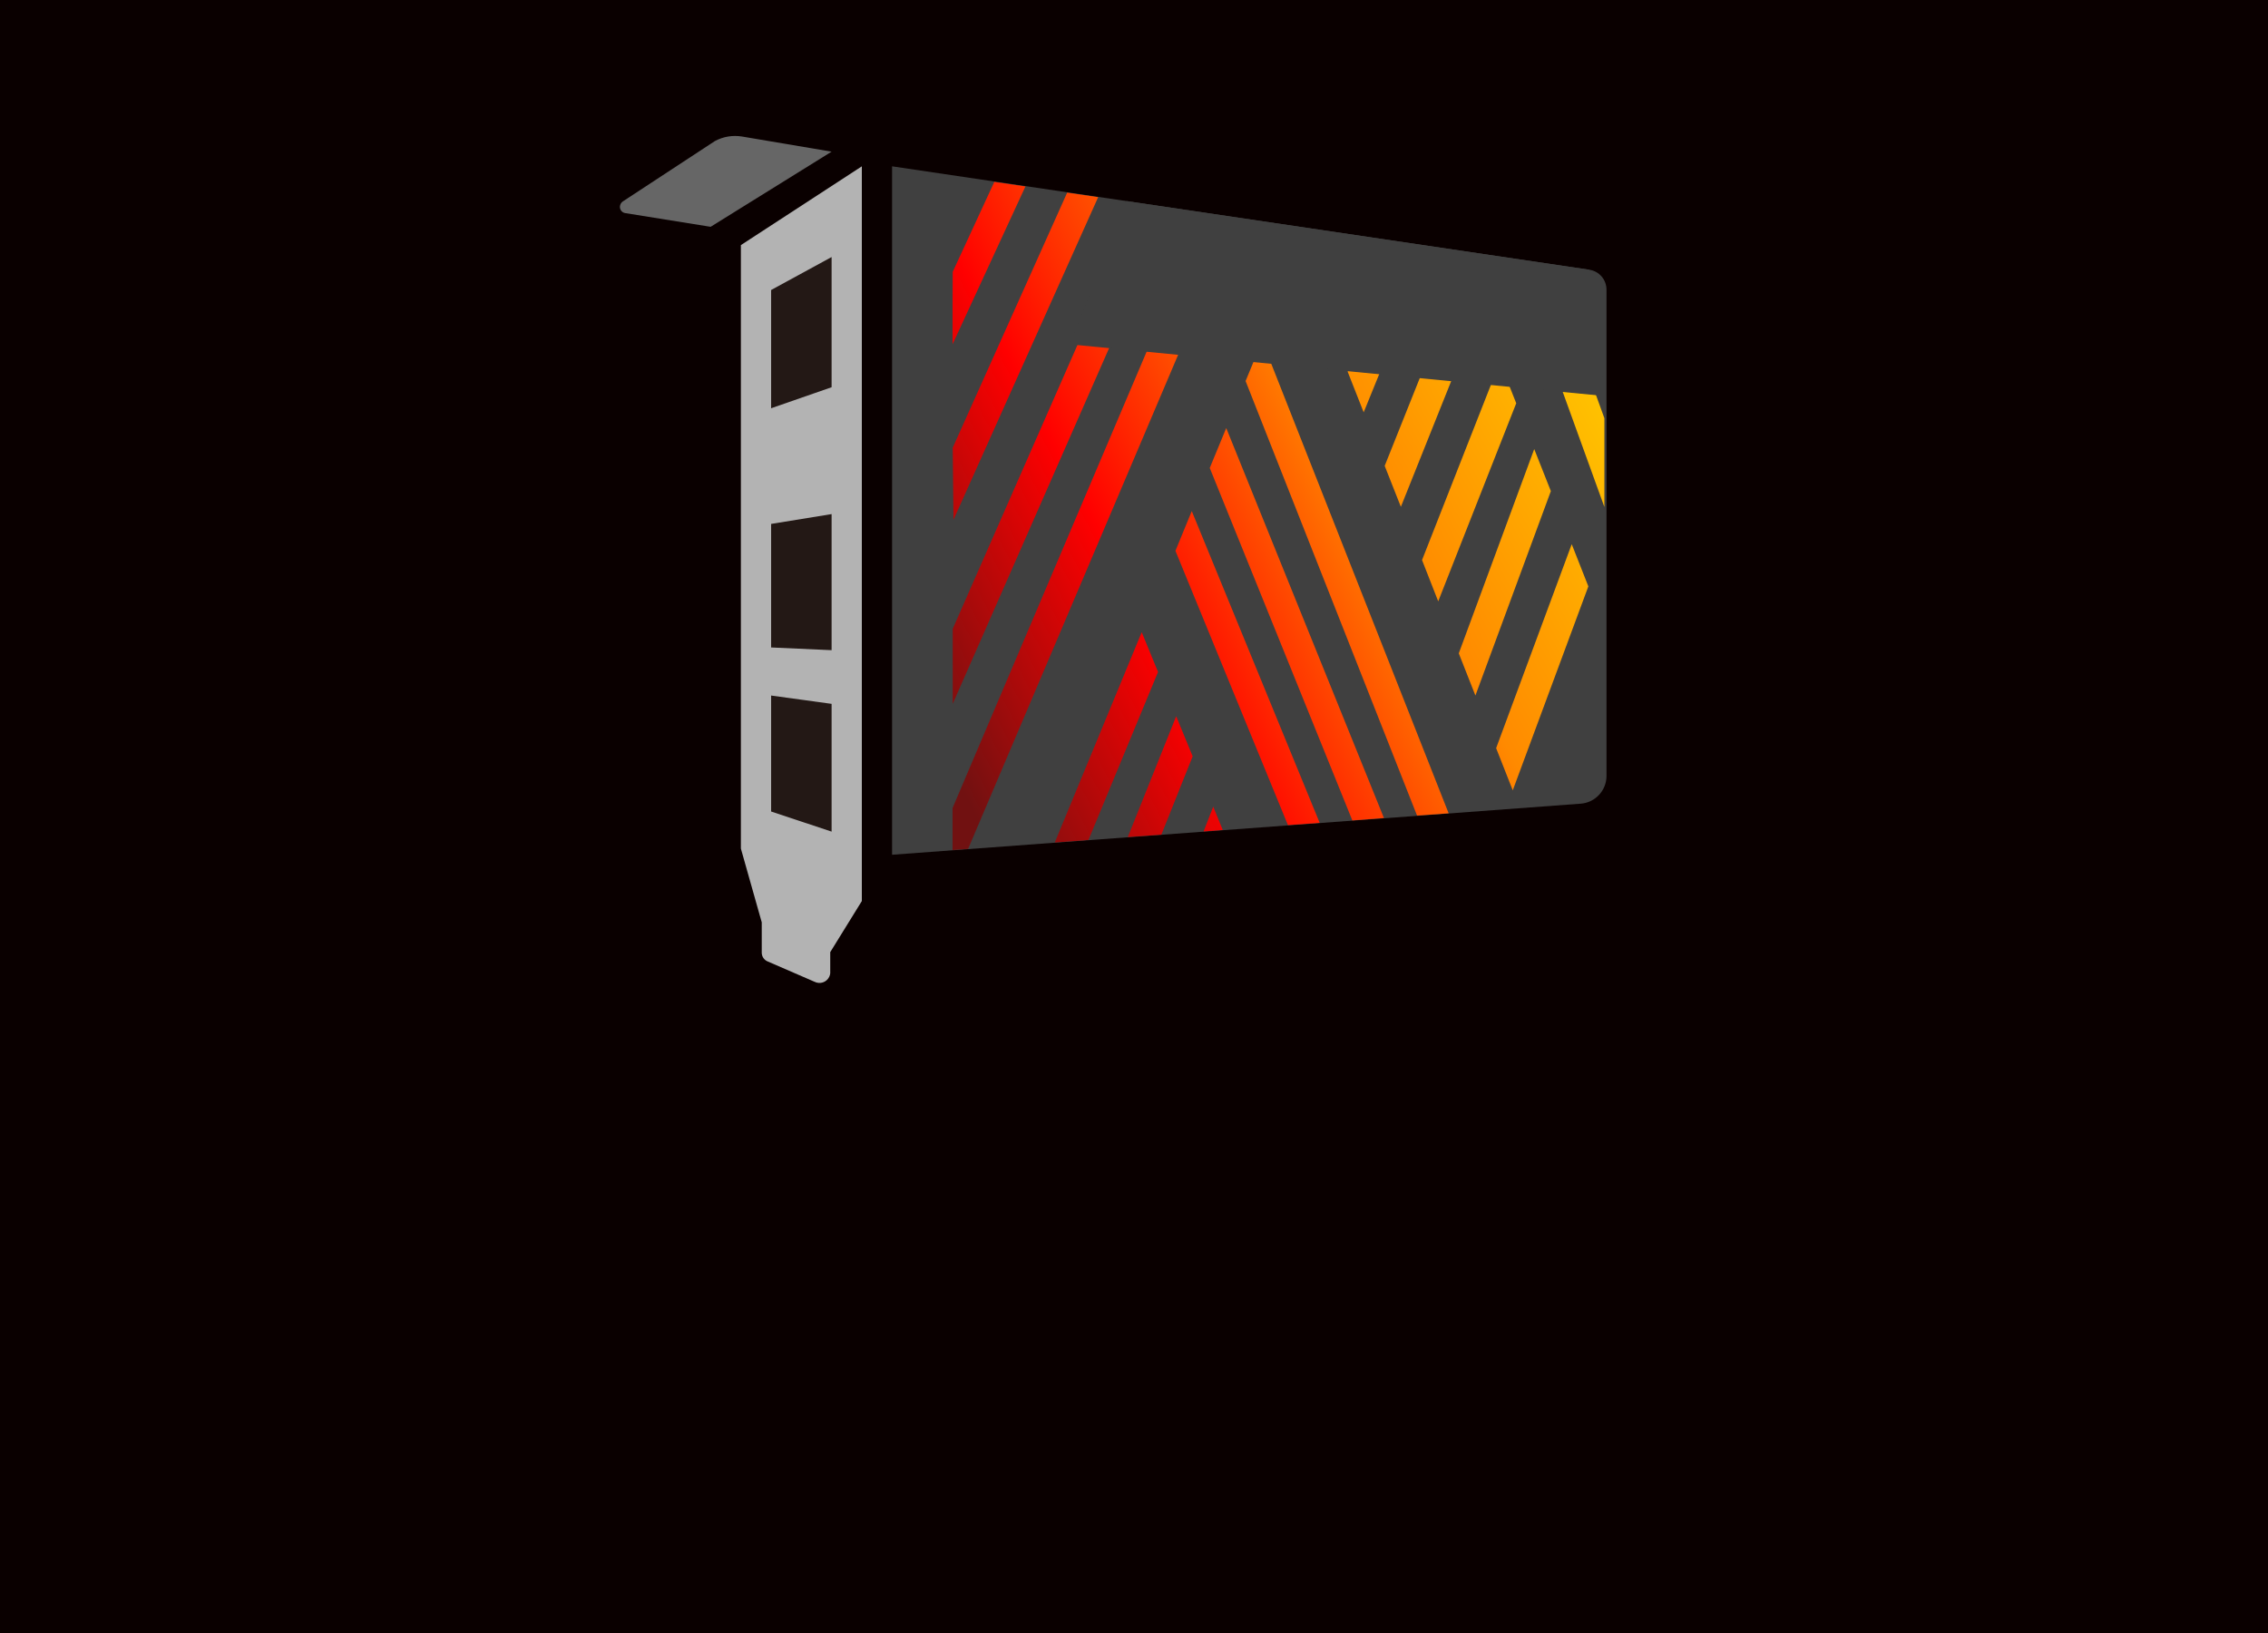 <?xml version="1.0" encoding="utf-8"?>
<!-- Generator: Adobe Illustrator 24.1.1, SVG Export Plug-In . SVG Version: 6.00 Build 0)  -->
<svg version="1.1" id="圖層_1" xmlns="http://www.w3.org/2000/svg" xmlns:xlink="http://www.w3.org/1999/xlink" x="0px" y="0px"
	 viewBox="0 0 150 108" style="enable-background:new 0 0 150 108;" xml:space="preserve">
<style type="text/css">
	.st0{fill:#0A0000;}
	.st1{fill:#404040;}
	.st2{fill:none;}
	.st3{fill:url(#SVGID_1_);}
	.st4{fill:url(#SVGID_2_);}
	.st5{fill:url(#SVGID_3_);}
	.st6{fill:url(#SVGID_4_);}
	.st7{fill:url(#SVGID_5_);}
	.st8{fill:url(#SVGID_6_);}
	.st9{fill:url(#SVGID_7_);}
	.st10{fill:url(#SVGID_8_);}
	.st11{fill:url(#SVGID_9_);}
	.st12{fill:url(#SVGID_10_);}
	.st13{fill:url(#SVGID_11_);}
	.st14{fill:url(#SVGID_12_);}
	.st15{fill:url(#SVGID_13_);}
	.st16{fill:url(#SVGID_14_);}
	.st17{fill:url(#SVGID_15_);}
	.st18{fill:url(#SVGID_16_);}
	.st19{fill:#666666;}
	.st20{fill:#B3B3B3;}
	.st21{fill:#231815;}
</style>
<rect class="st0" width="150" height="108"/>
<path id="Path_99" class="st1" d="M104.57,53.15L59,56.53V11l46.12,6.84c0.65,0.1,1.12,0.65,1.13,1.3v32.2
	C106.24,52.28,105.51,53.07,104.57,53.15"/>
<g>
	<polygon class="st2" points="63,20.19 62.99,22.78 63,22.77 	"/>
	<polygon class="st2" points="106.11,27.66 106.11,33.53 106.12,33.54 106.12,27.67 	"/>
	
		<linearGradient id="SVGID_1_" gradientUnits="userSpaceOnUse" x1="208.64" y1="481.903" x2="209.702" y2="482.473" gradientTransform="matrix(43.112 0 0 -44.198 -8930.613 21352.494)">
		<stop  offset="0" style="stop-color:#711111"/>
		<stop  offset="0.305" style="stop-color:#FF0000"/>
		<stop  offset="0.636" style="stop-color:#FF8A00"/>
		<stop  offset="0.974" style="stop-color:#FFC700"/>
		<stop  offset="1" style="stop-color:#FFCA00"/>
	</linearGradient>
	<polygon class="st3" points="80.01,30.95 89.44,54.26 91.53,54.1 81.1,28.31 	"/>
	
		<linearGradient id="SVGID_2_" gradientUnits="userSpaceOnUse" x1="208.65" y1="481.884" x2="209.713" y2="482.454" gradientTransform="matrix(43.112 0 0 -44.198 -8930.613 21352.494)">
		<stop  offset="0" style="stop-color:#711111"/>
		<stop  offset="0.305" style="stop-color:#FF0000"/>
		<stop  offset="0.636" style="stop-color:#FF8A00"/>
		<stop  offset="0.974" style="stop-color:#FFC700"/>
		<stop  offset="1" style="stop-color:#FFCA00"/>
	</linearGradient>
	<polygon class="st4" points="77.74,36.43 85.18,54.57 87.28,54.42 78.82,33.8 	"/>
	
		<linearGradient id="SVGID_3_" gradientUnits="userSpaceOnUse" x1="208.688" y1="481.813" x2="209.75" y2="482.384" gradientTransform="matrix(43.112 0 0 -44.198 -8930.613 21352.494)">
		<stop  offset="0" style="stop-color:#711111"/>
		<stop  offset="0.305" style="stop-color:#FF0000"/>
		<stop  offset="0.636" style="stop-color:#FF8A00"/>
		<stop  offset="0.974" style="stop-color:#FFC700"/>
		<stop  offset="1" style="stop-color:#FFCA00"/>
	</linearGradient>
	<polygon class="st5" points="76.81,55.2 78.88,50.02 77.79,47.37 74.59,55.36 	"/>
	
		<linearGradient id="SVGID_4_" gradientUnits="userSpaceOnUse" x1="208.732" y1="481.732" x2="209.794" y2="482.302" gradientTransform="matrix(43.112 0 0 -44.198 -8930.613 21352.494)">
		<stop  offset="0" style="stop-color:#711111"/>
		<stop  offset="0.305" style="stop-color:#FF0000"/>
		<stop  offset="0.636" style="stop-color:#FF8A00"/>
		<stop  offset="0.974" style="stop-color:#FFC700"/>
		<stop  offset="1" style="stop-color:#FFCA00"/>
	</linearGradient>
	<polygon class="st6" points="80.87,54.89 80.24,53.35 79.6,54.99 	"/>
	
		<linearGradient id="SVGID_5_" gradientUnits="userSpaceOnUse" x1="208.505" y1="482.156" x2="209.566" y2="482.726" gradientTransform="matrix(43.112 0 0 -44.198 -8930.613 21352.494)">
		<stop  offset="0" style="stop-color:#711111"/>
		<stop  offset="0.305" style="stop-color:#FF0000"/>
		<stop  offset="0.636" style="stop-color:#FF8A00"/>
		<stop  offset="0.974" style="stop-color:#FFC700"/>
		<stop  offset="1" style="stop-color:#FFCA00"/>
	</linearGradient>
	<polygon class="st7" points="89.13,24.58 90.19,27.27 92.16,22.43 90.1,22.19 	"/>
	
		<linearGradient id="SVGID_6_" gradientUnits="userSpaceOnUse" x1="208.555" y1="482.061" x2="209.617" y2="482.631" gradientTransform="matrix(43.112 0 0 -44.198 -8930.613 21352.494)">
		<stop  offset="0" style="stop-color:#711111"/>
		<stop  offset="0.305" style="stop-color:#FF0000"/>
		<stop  offset="0.636" style="stop-color:#FF8A00"/>
		<stop  offset="0.974" style="stop-color:#FFC700"/>
		<stop  offset="1" style="stop-color:#FFCA00"/>
	</linearGradient>
	<polygon class="st8" points="91.58,30.81 92.65,33.52 96.87,22.98 94.81,22.73 	"/>
	
		<linearGradient id="SVGID_7_" gradientUnits="userSpaceOnUse" x1="208.608" y1="481.963" x2="209.67" y2="482.533" gradientTransform="matrix(43.112 0 0 -44.198 -8930.613 21352.494)">
		<stop  offset="0" style="stop-color:#711111"/>
		<stop  offset="0.305" style="stop-color:#FF0000"/>
		<stop  offset="0.636" style="stop-color:#FF8A00"/>
		<stop  offset="0.974" style="stop-color:#FFC700"/>
		<stop  offset="1" style="stop-color:#FFCA00"/>
	</linearGradient>
	<polygon class="st9" points="100.28,26.67 99.2,23.94 94.05,37.04 95.12,39.77 	"/>
	
		<linearGradient id="SVGID_8_" gradientUnits="userSpaceOnUse" x1="208.629" y1="481.925" x2="209.691" y2="482.495" gradientTransform="matrix(43.112 0 0 -44.198 -8930.613 21352.494)">
		<stop  offset="0" style="stop-color:#711111"/>
		<stop  offset="0.305" style="stop-color:#FF0000"/>
		<stop  offset="0.636" style="stop-color:#FF8A00"/>
		<stop  offset="0.974" style="stop-color:#FFC700"/>
		<stop  offset="1" style="stop-color:#FFCA00"/>
	</linearGradient>
	<polygon class="st10" points="82.38,25.2 93.72,53.94 95.81,53.79 83.48,22.54 	"/>
	
		<linearGradient id="SVGID_9_" gradientUnits="userSpaceOnUse" x1="208.373" y1="482.402" x2="209.435" y2="482.972" gradientTransform="matrix(43.112 0 0 -44.198 -8930.613 21352.494)">
		<stop  offset="0" style="stop-color:#711111"/>
		<stop  offset="0.305" style="stop-color:#FF0000"/>
		<stop  offset="0.636" style="stop-color:#FF8A00"/>
		<stop  offset="0.974" style="stop-color:#FFC700"/>
		<stop  offset="1" style="stop-color:#FFCA00"/>
	</linearGradient>
	<polygon class="st11" points="70.58,12.74 63.01,29.61 63.06,34.38 72.63,13.04 	"/>
	
		<linearGradient id="SVGID_10_" gradientUnits="userSpaceOnUse" x1="208.302" y1="482.534" x2="209.364" y2="483.103" gradientTransform="matrix(43.112 0 0 -44.198 -8930.613 21352.494)">
		<stop  offset="0" style="stop-color:#711111"/>
		<stop  offset="0.305" style="stop-color:#FF0000"/>
		<stop  offset="0.636" style="stop-color:#FF8A00"/>
		<stop  offset="0.974" style="stop-color:#FFC700"/>
		<stop  offset="1" style="stop-color:#FFCA00"/>
	</linearGradient>
	<polygon class="st12" points="67.82,12.33 65.76,12.03 63.01,17.98 63,20.19 63,22.77 	"/>
	
		<linearGradient id="SVGID_11_" gradientUnits="userSpaceOnUse" x1="208.531" y1="482.106" x2="209.593" y2="482.676" gradientTransform="matrix(43.112 0 0 -44.198 -8930.613 21352.494)">
		<stop  offset="0" style="stop-color:#711111"/>
		<stop  offset="0.305" style="stop-color:#FF0000"/>
		<stop  offset="0.636" style="stop-color:#FF8A00"/>
		<stop  offset="0.974" style="stop-color:#FFC700"/>
		<stop  offset="1" style="stop-color:#FFCA00"/>
	</linearGradient>
	<polygon class="st13" points="79.01,20.9 76.94,20.66 63,53.44 63,56.22 64.03,56.14 	"/>
	
		<linearGradient id="SVGID_12_" gradientUnits="userSpaceOnUse" x1="208.614" y1="481.951" x2="209.676" y2="482.521" gradientTransform="matrix(43.112 0 0 -44.198 -8930.613 21352.494)">
		<stop  offset="0" style="stop-color:#711111"/>
		<stop  offset="0.305" style="stop-color:#FF0000"/>
		<stop  offset="0.636" style="stop-color:#FF8A00"/>
		<stop  offset="0.974" style="stop-color:#FFC700"/>
		<stop  offset="1" style="stop-color:#FFCA00"/>
	</linearGradient>
	<polygon class="st14" points="104.75,23.9 102.53,23.64 106.11,33.53 106.11,27.66 	"/>
	
		<linearGradient id="SVGID_13_" gradientUnits="userSpaceOnUse" x1="208.677" y1="481.835" x2="209.739" y2="482.405" gradientTransform="matrix(43.112 0 0 -44.198 -8930.613 21352.494)">
		<stop  offset="0" style="stop-color:#711111"/>
		<stop  offset="0.305" style="stop-color:#FF0000"/>
		<stop  offset="0.636" style="stop-color:#FF8A00"/>
		<stop  offset="0.974" style="stop-color:#FFC700"/>
		<stop  offset="1" style="stop-color:#FFCA00"/>
	</linearGradient>
	<polygon class="st15" points="96.48,43.21 97.58,46 102.57,32.48 101.47,29.7 	"/>
	
		<linearGradient id="SVGID_14_" gradientUnits="userSpaceOnUse" x1="208.749" y1="481.7" x2="209.811" y2="482.27" gradientTransform="matrix(43.112 0 0 -44.198 -8930.613 21352.494)">
		<stop  offset="0" style="stop-color:#711111"/>
		<stop  offset="0.305" style="stop-color:#FF0000"/>
		<stop  offset="0.636" style="stop-color:#FF8A00"/>
		<stop  offset="0.974" style="stop-color:#FFC700"/>
		<stop  offset="1" style="stop-color:#FFCA00"/>
	</linearGradient>
	<polygon class="st16" points="98.95,49.48 100.05,52.27 105.05,38.78 103.95,35.99 	"/>
	
		<linearGradient id="SVGID_15_" gradientUnits="userSpaceOnUse" x1="208.645" y1="481.893" x2="209.707" y2="482.463" gradientTransform="matrix(43.112 0 0 -44.198 -8930.613 21352.494)">
		<stop  offset="0" style="stop-color:#711111"/>
		<stop  offset="0.305" style="stop-color:#FF0000"/>
		<stop  offset="0.636" style="stop-color:#FF8A00"/>
		<stop  offset="0.974" style="stop-color:#FFC700"/>
		<stop  offset="1" style="stop-color:#FFCA00"/>
	</linearGradient>
	<polygon class="st17" points="69.76,55.72 71.99,55.55 76.59,44.44 75.51,41.81 	"/>
	
		<linearGradient id="SVGID_16_" gradientUnits="userSpaceOnUse" x1="208.469" y1="482.221" x2="209.531" y2="482.791" gradientTransform="matrix(43.112 0 0 -44.198 -8930.613 21352.494)">
		<stop  offset="0" style="stop-color:#711111"/>
		<stop  offset="0.305" style="stop-color:#FF0000"/>
		<stop  offset="0.636" style="stop-color:#FF8A00"/>
		<stop  offset="0.974" style="stop-color:#FFC700"/>
		<stop  offset="1" style="stop-color:#FFCA00"/>
	</linearGradient>
	<polygon class="st18" points="63.01,46.55 74.52,20.37 72.44,20.13 63.01,41.59 	"/>
</g>
<rect class="st2" width="150" height="108"/>
<path id="Path_101" class="st19" d="M47,15l-5.67-0.91c-0.23-0.05-0.37-0.27-0.32-0.5c0.03-0.12,0.1-0.22,0.2-0.28l6.07-3.98
	c0.55-0.3,1.18-0.4,1.8-0.3l5.92,1L47,15z"/>
<rect id="Rectangle_61" x="41.33" y="8.1" class="st2" width="67.03" height="57.94"/>
<path id="Path_100" class="st20" d="M49,16.21v39.91L50.38,61v2.03c0.01,0.25,0.17,0.47,0.4,0.56l3.09,1.34
	c0.36,0.18,0.79,0.04,0.97-0.32c0.04-0.08,0.06-0.16,0.07-0.24v-1.4L57,59.59V11L49,16.21z"/>
<path id="Path_103" class="st21" d="M55,25.61V17l-4,2.18V27L55,25.61z"/>
<path id="Path_104" class="st21" d="M51,42.82L55,43v-9l-4,0.65V42.82z"/>
<path id="Path_105" class="st21" d="M51,53.67L55,55v-8.45L51,46V53.67z"/>
<path id="Path_106" class="st1" d="M106.11,26.19l-35.39-3.42l3.79-9.47l30.6,4.54L106.11,26.19z"/>
<rect id="Rectangle_63" x="41.33" y="8.1" class="st2" width="67.03" height="57.94"/>
</svg>
